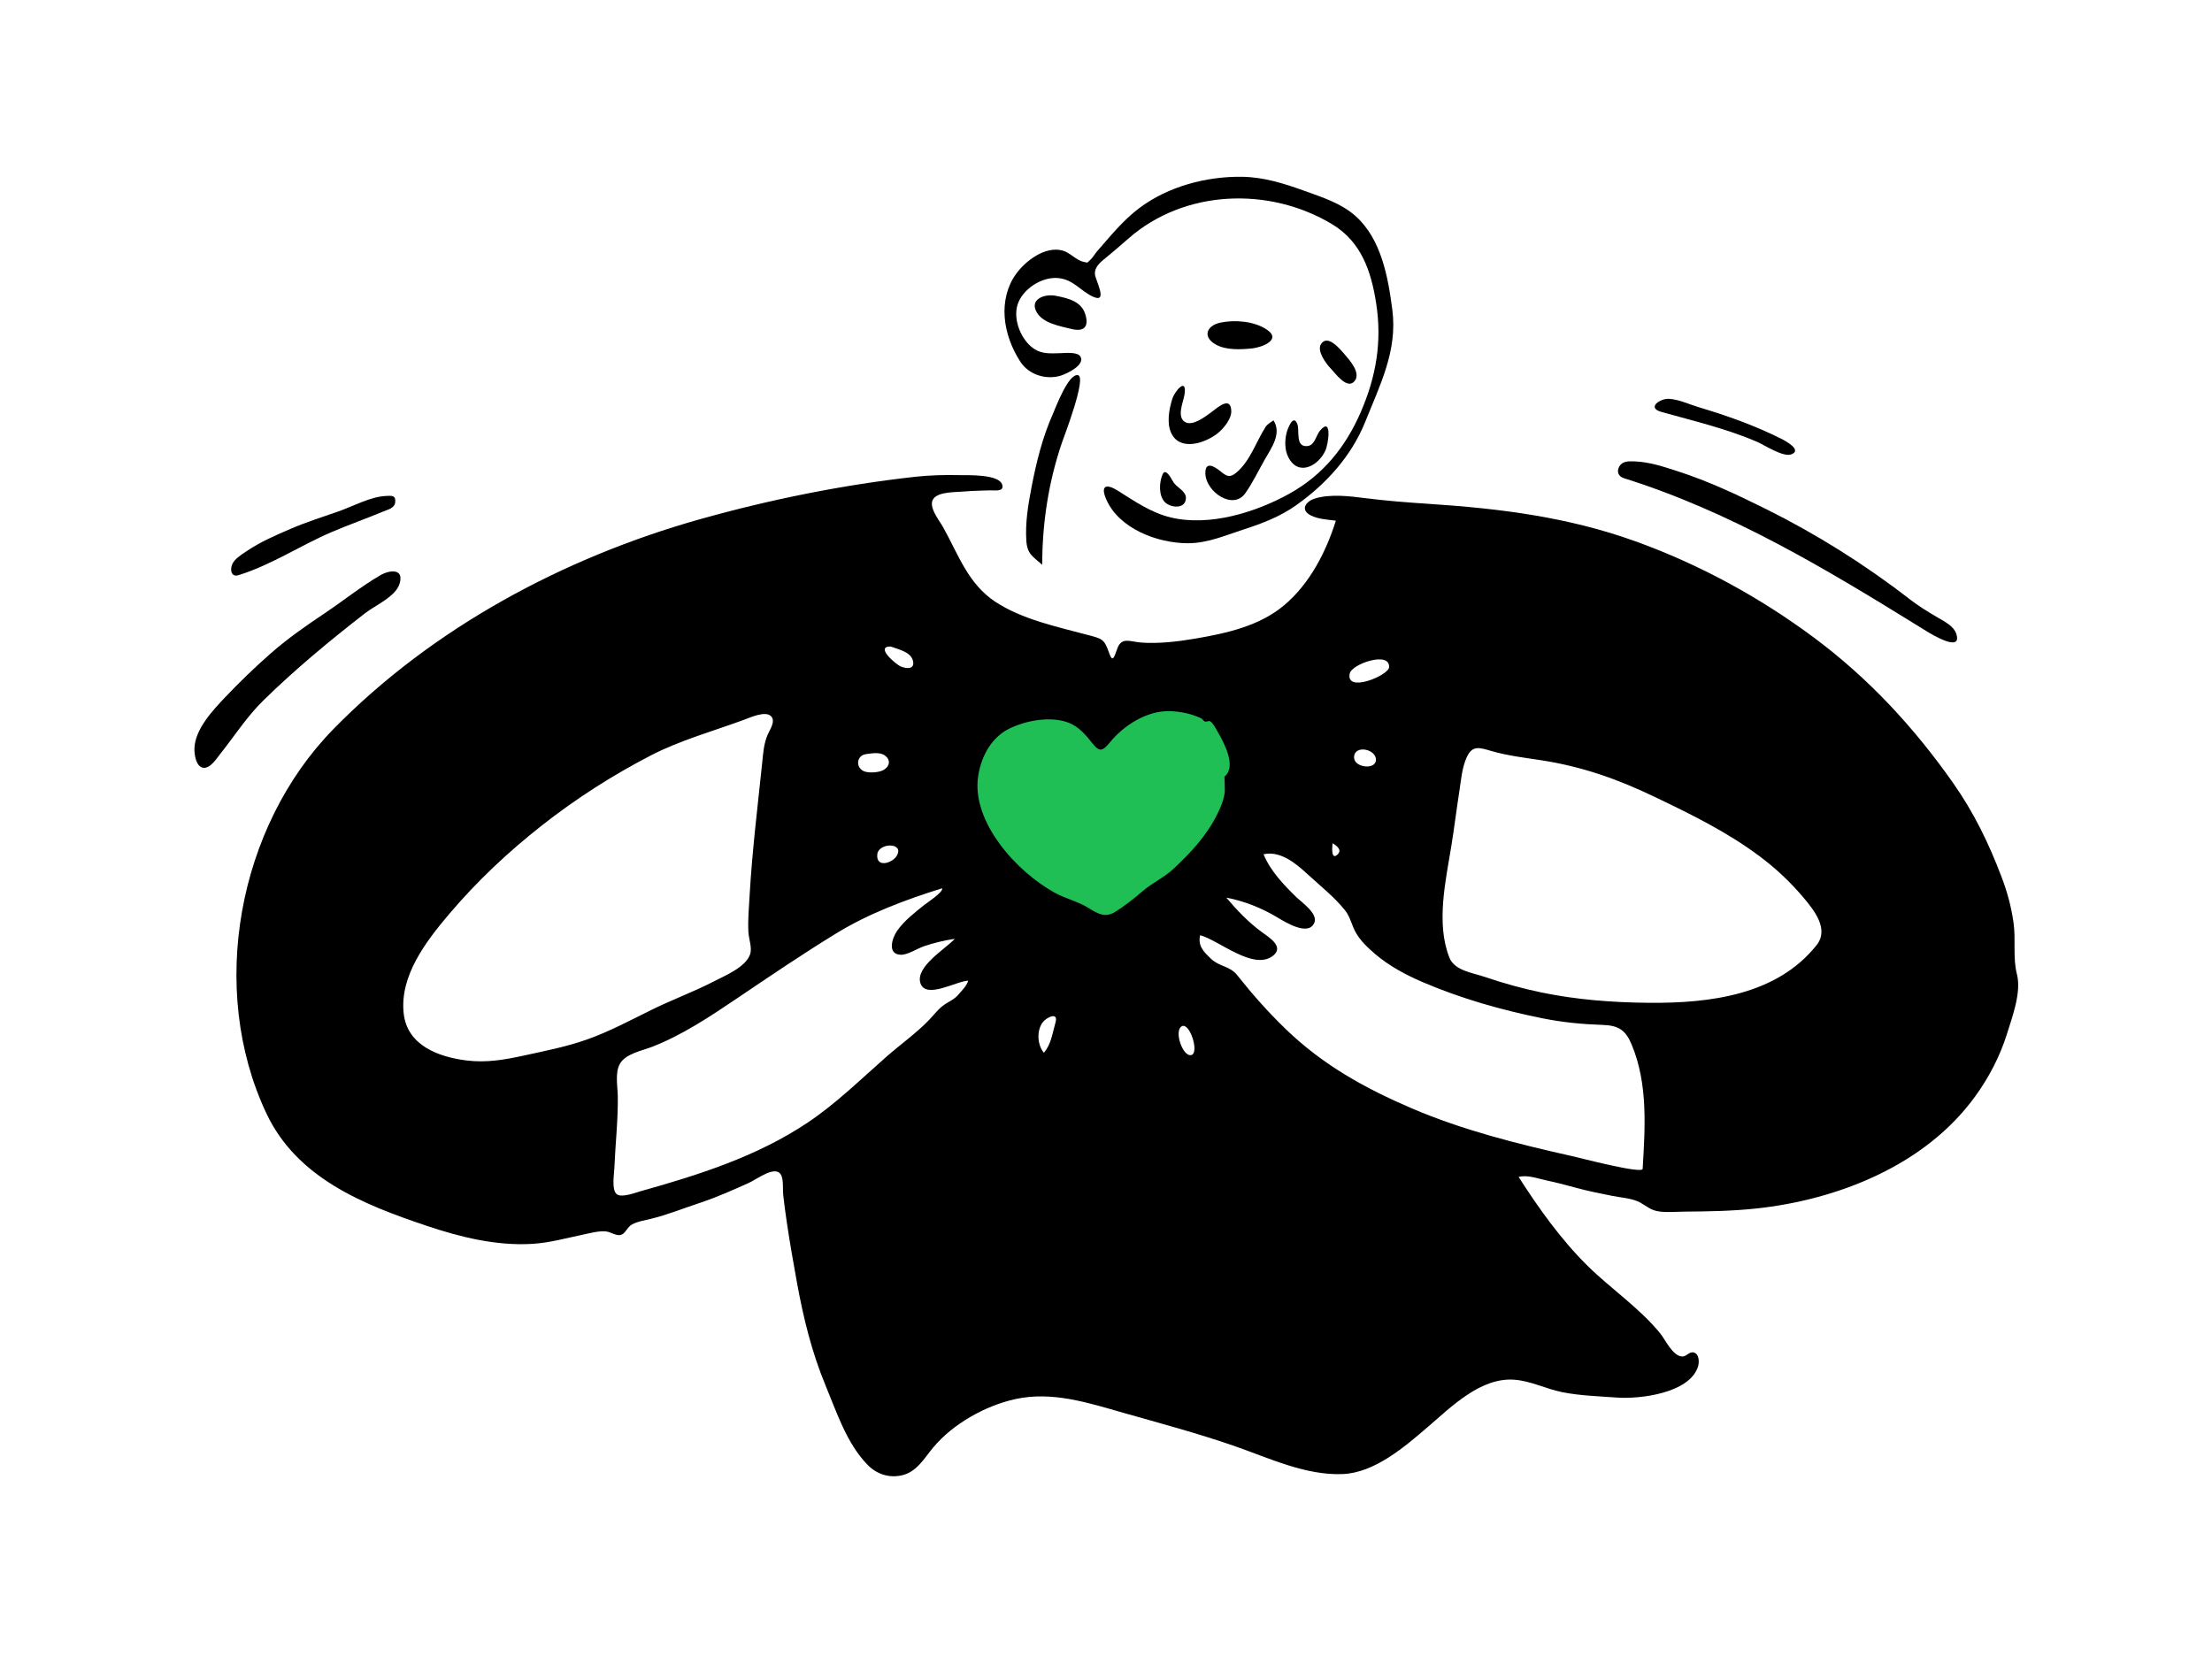 <svg width="358" height="268" viewBox="0 0 358 268" fill="none" xmlns="http://www.w3.org/2000/svg">
<path fill-rule="evenodd" clip-rule="evenodd" d="M156.973 117.066C153.791 119.368 154.298 123.898 155.255 127.189C156.666 132.035 159.475 136.521 162.68 140.388C168.365 147.247 178.016 154.95 186.912 148.928C194.834 143.564 199.831 132.742 201.556 123.626C202.089 120.809 202.799 116.612 200.294 114.494C196.591 111.363 190.059 111.932 185.589 112.336C182.644 112.601 179.804 113.502 176.894 113.079C170.135 112.096 162.611 112.986 156.973 117.066Z" fill="#20BF55"/>
<path fill-rule="evenodd" clip-rule="evenodd" d="M294.029 152.964C287.584 161.124 276.627 162.413 266.895 162.333C261.051 162.285 255.196 161.846 249.467 160.657C246.378 160.016 243.31 159.167 240.326 158.147C238.355 157.473 235.42 157.137 234.581 155.028C232.368 149.466 233.996 142.49 234.908 136.844C235.371 133.972 235.719 131.083 236.17 128.209C236.458 126.37 236.596 124.335 237.369 122.615C238.273 120.6 239.414 121.002 241.327 121.559C243.961 122.326 246.665 122.645 249.374 123.058C255.984 124.066 261.751 126.097 267.758 128.977C273.698 131.824 279.46 134.634 284.758 138.593C287.442 140.599 289.755 142.777 291.91 145.333C293.575 147.309 296.06 150.393 294.029 152.964ZM265.856 189.209C265.805 190.088 255.704 187.435 254.375 187.138C245.653 185.185 236.758 182.961 228.525 179.433C220.839 176.141 214.068 172.373 208.02 166.523C205.201 163.796 202.665 160.924 200.239 157.866C199.023 156.333 197.362 156.511 196.005 155.214C194.786 154.047 193.85 153.136 194.231 151.391C197.279 152.192 202.908 157.231 206.067 154.687C207.868 153.236 205.37 151.721 204.217 150.881C202.049 149.301 200.196 147.351 198.473 145.305C201.431 145.877 204.185 146.983 206.76 148.523C207.904 149.207 211.825 151.687 212.738 149.323C213.3 147.867 210.641 146.038 209.812 145.233C207.777 143.256 205.579 140.948 204.499 138.29C207.17 137.671 209.689 139.732 211.509 141.411C213.529 143.275 216.004 145.232 217.698 147.379C218.572 148.487 218.762 149.795 219.444 150.99C220.213 152.335 221.441 153.487 222.615 154.482C224.877 156.398 227.523 157.809 230.239 158.977C236.445 161.644 243.097 163.531 249.712 164.855C252.957 165.505 256.123 165.804 259.416 165.914C261.976 166 263.109 166.764 264.086 169.118C266.731 175.489 266.251 182.497 265.856 189.209ZM189.893 140.669C188.413 142.051 186.489 142.919 184.942 144.248C183.581 145.417 182.011 146.665 180.491 147.61C178.869 148.619 177.658 147.912 176.197 146.998C174.483 145.927 172.512 145.493 170.746 144.534C164.641 141.217 157.171 133.09 158.311 125.628C158.794 122.466 160.432 119.354 163.407 117.918C166.109 116.616 170.036 115.892 172.926 116.982C174.557 117.596 175.724 118.953 176.768 120.286C177.986 121.841 178.453 121.596 179.693 120.096C181.913 117.414 185.573 115.061 189.192 115.117C190.991 115.146 192.777 115.524 194.397 116.269C194.617 116.37 194.739 116.676 194.959 116.78C195.23 116.907 195.674 116.642 195.863 116.761C196.337 117.061 196.81 117.997 197.084 118.472C198.182 120.379 200.159 124.118 198.167 125.723C198.165 125.724 198.255 127.895 198.228 128.142C198.087 129.437 197.639 130.507 197.061 131.691C195.325 135.25 192.763 137.989 189.893 140.669ZM192.844 170.777C191.442 171.212 189.932 166.827 191.276 166.127C192.559 165.459 194.113 170.384 192.844 170.777ZM170.823 165.534C170.337 167.19 170.132 169.07 168.945 170.419C167.857 169.131 167.75 166.755 168.804 165.431C169.406 164.676 171.354 163.723 170.823 165.534ZM215.69 136.507C215.682 136.549 217.377 137.358 216.55 138.243C215.42 139.451 215.576 137.099 215.69 136.507ZM222.694 123.005C222.675 124.68 219.122 124.276 219.147 122.591C219.179 120.517 222.715 121.229 222.694 123.005ZM218.453 109.005C218.805 107.472 224.985 105.338 224.817 108.011C224.732 109.351 217.708 112.266 218.453 109.005ZM155.103 161.015C154.41 161.847 153.426 162.174 152.596 162.812C151.725 163.481 151.102 164.349 150.342 165.134C148.254 167.289 145.74 169.06 143.487 171.04C139.344 174.679 135.376 178.592 130.784 181.679C122.576 187.194 113.059 190.211 103.611 192.852C102.829 193.071 100.574 193.954 99.799 193.296C98.964 192.587 99.389 190.09 99.427 189.146C99.584 185.276 100.036 181.36 99.987 177.496C99.967 175.908 99.501 173.652 100.331 172.2C101.258 170.578 103.844 170.103 105.444 169.492C110.307 167.637 114.992 164.508 119.288 161.609C124.569 158.045 129.902 154.423 135.337 151.096C140.661 147.838 146.534 145.655 152.473 143.794C152.749 144.371 149.915 146.228 149.591 146.489C148.037 147.737 146.347 149.032 145.193 150.68C144.376 151.846 143.539 154.487 145.794 154.554C146.887 154.587 148.503 153.532 149.494 153.191C151.131 152.627 152.817 152.231 154.53 151.973C153.058 153.591 148.068 156.497 148.976 159.188C149.857 161.799 154.951 158.752 156.705 158.752C156.418 159.663 155.695 160.305 155.103 161.015ZM94.912 168.303C91.65 169.448 88.305 170.099 84.938 170.838C81.728 171.543 78.761 172.075 75.474 171.662C70.934 171.092 65.911 169.216 65.336 164.067C64.653 157.967 68.969 152.362 72.675 147.986C77.185 142.661 82.25 137.902 87.739 133.591C93.222 129.285 99.139 125.489 105.339 122.284C110.055 119.846 115.382 118.366 120.369 116.536C121.318 116.188 123.942 114.965 124.83 115.979C125.547 116.798 124.571 118.164 124.244 118.925C123.606 120.409 123.519 121.903 123.354 123.496C122.619 130.61 121.734 137.723 121.326 144.868C121.213 146.859 121.013 148.942 121.13 150.935C121.194 152.039 121.769 153.444 121.386 154.522C120.65 156.594 117.276 157.965 115.488 158.89C112.288 160.546 108.899 161.782 105.665 163.367C102.114 165.107 98.657 166.988 94.912 168.303ZM140.163 122.074C141.059 121.952 142.4 121.708 143.199 122.287C144.24 123.043 143.967 124.093 143.005 124.641C142.246 125.074 140.468 125.192 139.718 124.799C138.44 124.13 138.656 122.281 140.163 122.074ZM145.123 138.549C144.399 139.752 141.754 140.541 141.985 138.296C142.182 136.373 146.456 136.333 145.123 138.549ZM144.141 104.655C145.305 105.105 147.416 105.49 147.761 106.983C148.082 108.374 146.762 108.282 145.81 107.899C145.026 107.585 141.536 104.631 144.141 104.655ZM326.426 157.693C325.746 155.053 326.264 152.131 325.889 149.428C325.525 146.807 324.87 144.399 323.931 141.929C321.851 136.462 319.468 131.54 316.097 126.742C309.748 117.706 302.381 109.746 293.486 103.146C284.704 96.63 274.98 91.335 264.679 87.624C253.755 83.688 242.76 82.318 231.24 81.563C227.8 81.338 224.364 81.071 220.943 80.638C218.443 80.321 215.309 79.93 212.837 80.695C211.285 81.175 210.417 82.527 212.109 83.414C213.308 84.043 214.878 84.118 216.203 84.285C214.603 89.359 211.999 94.45 207.873 97.944C203.845 101.355 198.455 102.525 193.371 103.39C190.614 103.859 187.528 104.221 184.728 104.019C182.958 103.892 181.577 103.074 180.863 104.893C180.368 106.157 180.133 107.545 179.48 105.636C178.707 103.379 178.328 103.393 175.924 102.752C171.008 101.442 165.373 100.246 161.084 97.411C156.635 94.47 155.087 89.712 152.604 85.282C151.989 84.187 150.136 81.97 151.083 80.716C151.949 79.568 154.765 79.683 156.054 79.563C157.415 79.437 158.783 79.431 160.149 79.378C160.94 79.348 162.531 79.671 162.212 78.492C161.732 76.715 156.589 76.943 155.311 76.914C152.936 76.861 150.528 76.916 148.165 77.177C136.447 78.47 124.624 80.862 113.284 84.051C91.284 90.239 69.977 101.641 53.921 118.067C38.51 133.834 33.627 160.073 43.101 180.206C48.025 190.669 58.711 194.967 69.069 198.438C74.533 200.269 80.318 201.701 86.126 201.356C88.913 201.19 91.558 200.441 94.276 199.877C95.461 199.63 96.81 199.238 98.028 199.337C98.95 199.412 99.835 200.256 100.7 199.808C101.313 199.489 101.58 198.575 102.33 198.185C103.23 197.718 104.322 197.549 105.295 197.314C107.998 196.658 110.615 195.595 113.257 194.724C115.989 193.823 118.567 192.662 121.189 191.489C122.512 190.896 125.575 188.487 126.438 190.248C126.831 191.052 126.664 192.603 126.759 193.446C126.927 194.921 127.124 196.392 127.34 197.86C127.815 201.093 128.383 204.313 128.966 207.528C130.017 213.33 131.372 218.884 133.637 224.341C135.446 228.699 137.034 233.638 140.393 237.105C141.86 238.618 143.86 239.299 145.963 238.823C148.356 238.282 149.546 236.113 150.998 234.36C154.194 230.501 159.469 227.544 164.34 226.479C170.305 225.176 176.115 227.082 181.809 228.703C187.831 230.417 193.962 232.05 199.874 234.11C205.382 236.031 211.33 238.867 217.304 238.62C222.513 238.405 227.379 234.173 231.136 230.947C234.91 227.707 239.628 222.963 245.054 223.345C247.748 223.534 250.204 224.831 252.828 225.359C255.709 225.938 258.775 226.02 261.704 226.236C265.341 226.504 273.477 225.557 274.823 221.19C275.022 220.542 275.024 219.208 274.166 218.949C273.378 218.711 272.975 219.631 272.228 219.589C270.708 219.503 269.521 216.859 268.686 215.835C265.317 211.701 260.695 208.618 256.915 204.884C252.646 200.668 249.001 195.56 245.784 190.521C247.238 190.144 248.807 190.771 250.215 191.068C251.925 191.43 253.591 191.867 255.277 192.33C257.134 192.84 259.018 193.191 260.903 193.58C262.31 193.87 264.177 193.958 265.446 194.662C266.555 195.277 267.173 195.937 268.549 196.115C269.948 196.297 271.385 196.144 272.79 196.134C276.592 196.109 280.386 196.038 284.17 195.637C297.54 194.219 311.713 188.575 319.753 177.372C321.94 174.325 323.701 170.949 324.815 167.367C325.683 164.57 327.182 160.629 326.426 157.693Z" fill="black"/>
<path fill-rule="evenodd" clip-rule="evenodd" d="M201.022 28.617C204.535 28.667 207.829 29.707 211.103 30.889C213.982 31.929 217.051 32.891 219.379 34.966C223.567 38.698 224.657 44.879 225.343 50.166C226.198 56.764 223.353 62.3 220.959 68.27C218.72 73.853 214.61 78.375 209.726 81.822C207.166 83.627 204.338 84.717 201.379 85.672C198.373 86.643 195.462 87.942 192.246 87.938C187.362 87.93 181.109 85.615 179.029 80.812C178.082 78.626 179.004 78.233 180.899 79.422C183.649 81.146 186.3 83.007 189.513 83.771C195.744 85.255 203.208 82.956 208.672 79.923C214.134 76.891 217.801 72.336 220.251 66.664C222.724 60.942 223.685 55.304 222.731 49.135C221.923 43.907 220.316 39.132 215.596 36.294C205.407 30.169 191.68 30.663 182.619 38.623C181.377 39.714 180.148 40.776 178.868 41.818C178.054 42.481 177.095 43.275 177.214 44.421C177.315 45.402 179.41 49.184 176.887 48.022C174.842 47.08 173.73 45.239 171.253 45.011C168.616 44.768 165.47 46.79 164.681 49.335C163.929 51.763 165.27 55.085 167.372 56.478C168.674 57.341 170.106 57.208 171.583 57.173C172.317 57.155 174.359 56.918 174.844 57.692C175.703 59.06 172.673 60.499 171.695 60.802C169.316 61.539 166.504 60.672 165.136 58.552C163.745 56.396 162.794 53.902 162.602 51.334C162.419 48.874 162.978 46.383 164.432 44.363C165.979 42.215 169.132 39.807 171.958 40.553C173.184 40.877 174.17 42.142 175.374 42.382C176.134 42.534 175.814 42.642 176.443 42.08C176.843 41.723 177.221 41.065 177.59 40.642C179.711 38.212 181.808 35.617 184.404 33.672C189.059 30.183 195.246 28.536 201.022 28.617ZM188.149 76.81C188.699 75.522 189.711 77.82 190.01 78.204C190.602 78.964 191.994 79.556 191.934 80.677C191.835 82.528 189.307 82.184 188.464 81.219C187.505 80.12 187.605 78.082 188.149 76.81ZM206.105 68.047C207.469 70.168 205.807 72.457 204.729 74.334C203.698 76.129 202.741 78.158 201.541 79.846C199.549 82.647 195.215 79.616 195.086 76.737C194.988 74.533 196.552 75.492 197.556 76.316C198.59 77.163 199.079 77.375 200.163 76.449C202.342 74.585 203.321 71.469 204.827 69.109C205.126 68.641 205.667 68.36 206.105 68.047ZM209.992 68.729C210.344 69.754 209.606 72.472 211.657 72.201C212.79 72.051 213.032 70.428 213.627 69.719C215.63 67.338 215.016 71.842 214.493 72.969C213.339 75.453 210.11 77.165 208.508 74.013C207.913 72.841 207.915 71.361 208.218 70.101C208.383 69.415 209.343 66.835 209.992 68.729ZM191.707 63.871C191.526 65.068 190.399 67.452 191.775 68.308C192.985 69.062 195.094 67.425 196.026 66.742C196.995 66.032 199.19 63.995 199.276 66.53C199.32 67.822 198.024 69.372 197.1 70.117C195.127 71.704 191.028 73.128 189.574 70.14C188.782 68.513 189.215 66.195 189.738 64.555C190.163 63.225 192.146 60.981 191.707 63.871ZM217.583 57.319C218.386 58.25 220.289 60.335 219.254 61.66C218.044 63.209 216.079 60.367 215.304 59.576C214.606 58.863 213.137 56.834 213.763 55.758C214.8 53.977 216.878 56.502 217.583 57.319ZM204.964 53.312C207.588 55.019 204.138 56.247 202.643 56.4C200.834 56.584 198.521 56.706 196.859 55.82C194.504 54.564 195.289 52.667 197.572 52.213C199.913 51.748 202.927 51.988 204.964 53.312ZM170.847 47.88C172.777 48.255 174.981 48.742 175.639 50.842C176.317 53.013 175.342 53.733 173.371 53.245C171.547 52.792 168.823 52.337 167.792 50.559C166.56 48.435 169.058 47.533 170.847 47.88Z" fill="black"/>
<path fill-rule="evenodd" clip-rule="evenodd" d="M64.659 94.516C64.011 96.603 60.733 97.988 59.099 99.257C53.381 103.697 47.794 108.319 42.625 113.386C39.942 116.016 37.911 119.197 35.585 122.123C35.017 122.836 34.011 124.435 32.898 124.285C31.677 124.121 31.43 122.021 31.469 121.104C31.602 117.977 34.464 114.956 36.504 112.803C38.8 110.382 41.254 108.022 43.76 105.817C46.52 103.39 49.514 101.304 52.566 99.261C55.563 97.255 58.436 94.938 61.552 93.121C63.02 92.265 65.458 91.94 64.659 94.516ZM264.522 74.69C266.909 74.765 269.238 75.546 271.488 76.272C276.439 77.867 281.155 80.081 285.805 82.395C293.957 86.451 301.802 91.358 308.993 96.937C310.496 98.103 312.037 99.048 313.672 100.002C314.718 100.612 316.209 101.358 316.612 102.602C317.636 105.767 312.469 102.591 311.735 102.136L310.704 101.498C295.404 92.033 280.121 82.837 262.815 77.409C261.893 77.12 261.606 76.299 262.09 75.485C262.614 74.603 263.636 74.662 264.522 74.69ZM63.963 81.312C63.852 82.276 62.759 82.495 62.021 82.804C59.27 83.958 56.45 84.942 53.706 86.115C48.613 88.291 43.936 91.45 38.62 93.101C37.405 93.48 37.226 92.256 37.551 91.423C37.913 90.494 39.001 89.841 39.788 89.303C42.058 87.751 44.632 86.635 47.153 85.557C49.652 84.488 52.225 83.679 54.787 82.782C57.169 81.948 59.933 80.397 62.49 80.283L62.602 80.277C63.416 80.236 64.092 80.181 63.963 81.312ZM268.866 66.675C266.433 65.992 268.732 64.455 270.178 64.563C271.791 64.683 273.35 65.444 274.88 65.902C279.557 67.304 283.893 68.837 288.262 71.013C288.914 71.338 291.785 72.877 289.886 73.559C288.57 74.032 285.496 72.005 284.366 71.519C279.4 69.382 274.065 68.135 268.866 66.675Z" fill="black"/>
<path fill-rule="evenodd" clip-rule="evenodd" d="M171.871 71.652C172.175 70.761 175.937 61.025 174.464 60.731C172.905 60.42 170.82 66.069 170.368 67.09C168.697 70.859 167.707 74.904 166.932 78.947C166.392 81.762 165.918 84.646 166.107 87.525C166.252 89.737 167.167 90.072 168.676 91.427C168.676 84.708 169.699 78.011 171.871 71.652Z" fill="black"/>
</svg>
